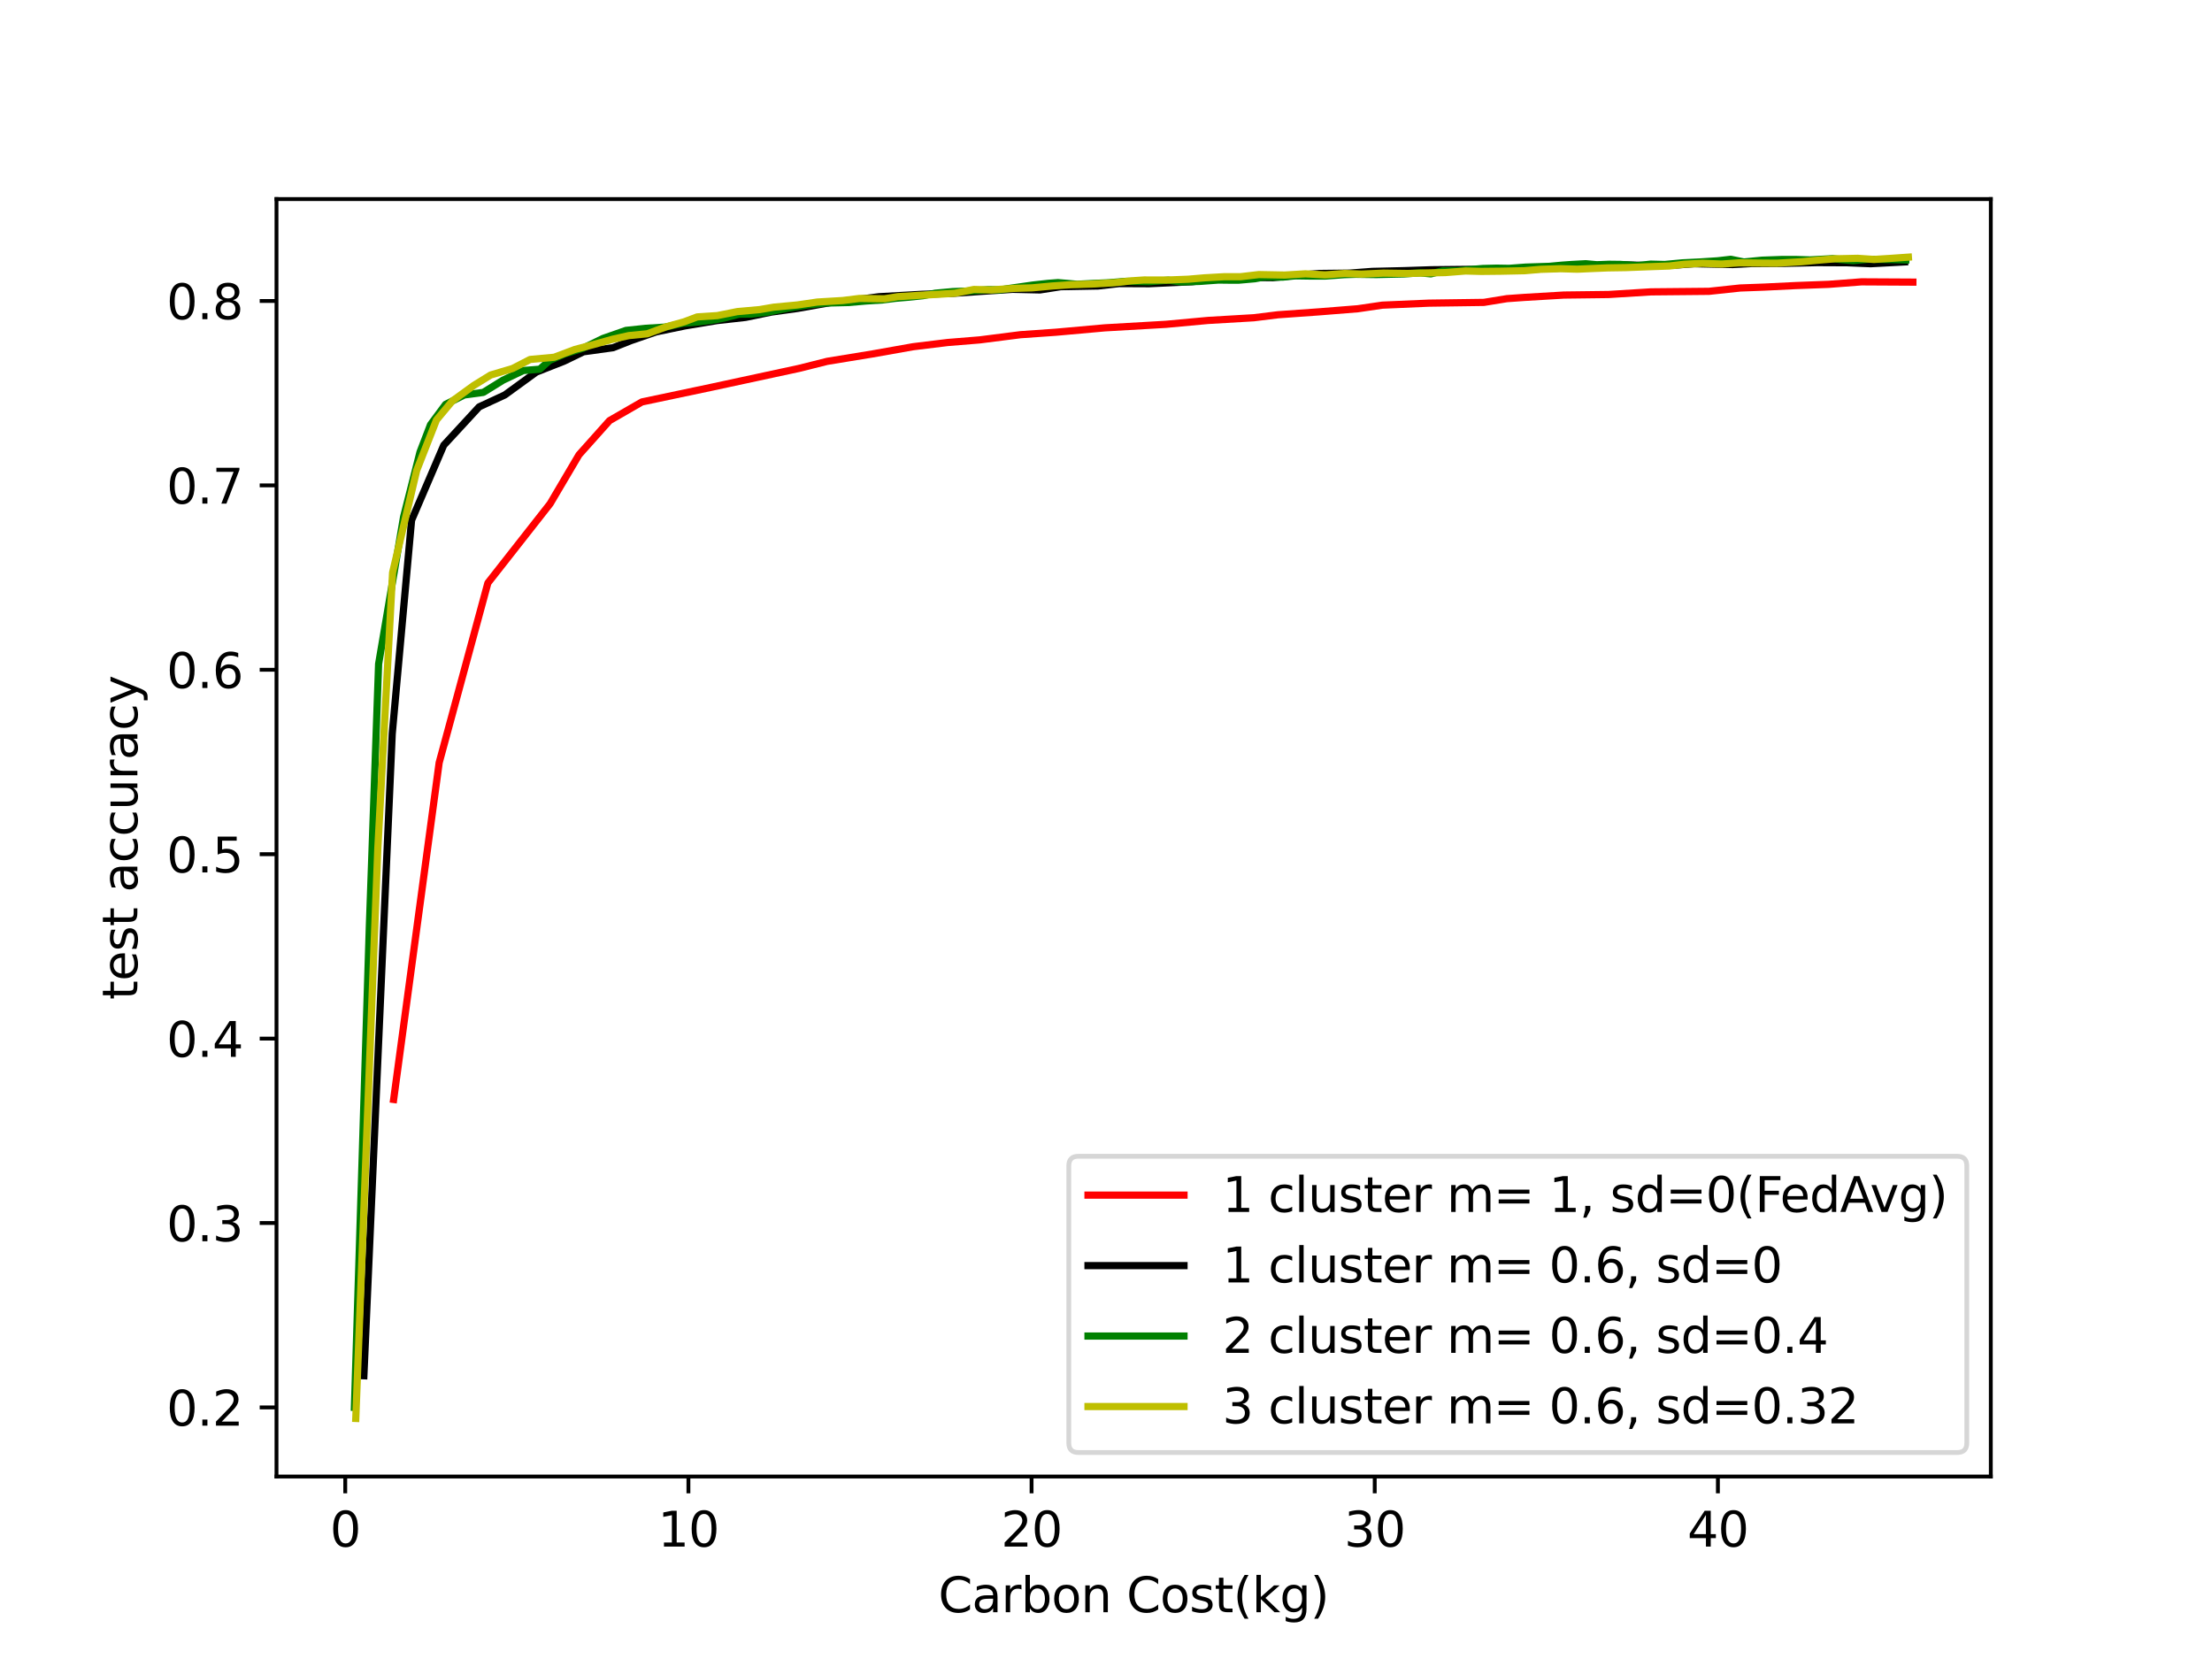 <?xml version="1.0" encoding="utf-8" standalone="no"?>
<!DOCTYPE svg PUBLIC "-//W3C//DTD SVG 1.1//EN"
  "http://www.w3.org/Graphics/SVG/1.1/DTD/svg11.dtd">
<svg xmlns:xlink="http://www.w3.org/1999/xlink" width="460.8pt" height="345.6pt" viewBox="0 0 460.8 345.6" xmlns="http://www.w3.org/2000/svg" version="1.1">
 <defs>
  <style type="text/css">*{stroke-linejoin: round; stroke-linecap: butt}</style>
 </defs>
 <g id="figure_1">
  <g id="patch_1">
   <path d="M 0 345.6 
L 460.8 345.6 
L 460.8 0 
L 0 0 
z
" style="fill: #ffffff"/>
  </g>
  <g id="axes_1">
   <g id="patch_2">
    <path d="M 57.6 307.584 
L 414.72 307.584 
L 414.72 41.472 
L 57.6 41.472 
z
" style="fill: #ffffff"/>
   </g>
   <g id="matplotlib.axis_1">
    <g id="xtick_1">
     <g id="line2d_1">
      <defs>
       <path id="m0e53f9fa9d" d="M 0 0 
L 0 3.5 
" style="stroke: #000000; stroke-width: 0.8"/>
      </defs>
      <g>
       <use xlink:href="#m0e53f9fa9d" x="71.921" y="307.584" style="stroke: #000000; stroke-width: 0.8"/>
      </g>
     </g>
     <g id="text_1">
      <!-- 0 -->
      <g transform="translate(68.74 322.182) scale(0.1 -0.1)">
       <defs>
        <path id="DejaVuSans-30" d="M 2034 4250 
Q 1547 4250 1301 3770 
Q 1056 3291 1056 2328 
Q 1056 1369 1301 889 
Q 1547 409 2034 409 
Q 2525 409 2770 889 
Q 3016 1369 3016 2328 
Q 3016 3291 2770 3770 
Q 2525 4250 2034 4250 
z
M 2034 4750 
Q 2819 4750 3233 4129 
Q 3647 3509 3647 2328 
Q 3647 1150 3233 529 
Q 2819 -91 2034 -91 
Q 1250 -91 836 529 
Q 422 1150 422 2328 
Q 422 3509 836 4129 
Q 1250 4750 2034 4750 
z
" transform="scale(0.016)"/>
       </defs>
       <use xlink:href="#DejaVuSans-30"/>
      </g>
     </g>
    </g>
    <g id="xtick_2">
     <g id="line2d_2">
      <g>
       <use xlink:href="#m0e53f9fa9d" x="143.408" y="307.584" style="stroke: #000000; stroke-width: 0.8"/>
      </g>
     </g>
     <g id="text_2">
      <!-- 10 -->
      <g transform="translate(137.046 322.182) scale(0.1 -0.1)">
       <defs>
        <path id="DejaVuSans-31" d="M 794 531 
L 1825 531 
L 1825 4091 
L 703 3866 
L 703 4441 
L 1819 4666 
L 2450 4666 
L 2450 531 
L 3481 531 
L 3481 0 
L 794 0 
L 794 531 
z
" transform="scale(0.016)"/>
       </defs>
       <use xlink:href="#DejaVuSans-31"/>
       <use xlink:href="#DejaVuSans-30" x="63.623"/>
      </g>
     </g>
    </g>
    <g id="xtick_3">
     <g id="line2d_3">
      <g>
       <use xlink:href="#m0e53f9fa9d" x="214.895" y="307.584" style="stroke: #000000; stroke-width: 0.8"/>
      </g>
     </g>
     <g id="text_3">
      <!-- 20 -->
      <g transform="translate(208.533 322.182) scale(0.1 -0.1)">
       <defs>
        <path id="DejaVuSans-32" d="M 1228 531 
L 3431 531 
L 3431 0 
L 469 0 
L 469 531 
Q 828 903 1448 1529 
Q 2069 2156 2228 2338 
Q 2531 2678 2651 2914 
Q 2772 3150 2772 3378 
Q 2772 3750 2511 3984 
Q 2250 4219 1831 4219 
Q 1534 4219 1204 4116 
Q 875 4013 500 3803 
L 500 4441 
Q 881 4594 1212 4672 
Q 1544 4750 1819 4750 
Q 2544 4750 2975 4387 
Q 3406 4025 3406 3419 
Q 3406 3131 3298 2873 
Q 3191 2616 2906 2266 
Q 2828 2175 2409 1742 
Q 1991 1309 1228 531 
z
" transform="scale(0.016)"/>
       </defs>
       <use xlink:href="#DejaVuSans-32"/>
       <use xlink:href="#DejaVuSans-30" x="63.623"/>
      </g>
     </g>
    </g>
    <g id="xtick_4">
     <g id="line2d_4">
      <g>
       <use xlink:href="#m0e53f9fa9d" x="286.382" y="307.584" style="stroke: #000000; stroke-width: 0.8"/>
      </g>
     </g>
     <g id="text_4">
      <!-- 30 -->
      <g transform="translate(280.02 322.182) scale(0.1 -0.1)">
       <defs>
        <path id="DejaVuSans-33" d="M 2597 2516 
Q 3050 2419 3304 2112 
Q 3559 1806 3559 1356 
Q 3559 666 3084 287 
Q 2609 -91 1734 -91 
Q 1441 -91 1130 -33 
Q 819 25 488 141 
L 488 750 
Q 750 597 1062 519 
Q 1375 441 1716 441 
Q 2309 441 2620 675 
Q 2931 909 2931 1356 
Q 2931 1769 2642 2001 
Q 2353 2234 1838 2234 
L 1294 2234 
L 1294 2753 
L 1863 2753 
Q 2328 2753 2575 2939 
Q 2822 3125 2822 3475 
Q 2822 3834 2567 4026 
Q 2313 4219 1838 4219 
Q 1578 4219 1281 4162 
Q 984 4106 628 3988 
L 628 4550 
Q 988 4650 1302 4700 
Q 1616 4750 1894 4750 
Q 2613 4750 3031 4423 
Q 3450 4097 3450 3541 
Q 3450 3153 3228 2886 
Q 3006 2619 2597 2516 
z
" transform="scale(0.016)"/>
       </defs>
       <use xlink:href="#DejaVuSans-33"/>
       <use xlink:href="#DejaVuSans-30" x="63.623"/>
      </g>
     </g>
    </g>
    <g id="xtick_5">
     <g id="line2d_5">
      <g>
       <use xlink:href="#m0e53f9fa9d" x="357.869" y="307.584" style="stroke: #000000; stroke-width: 0.8"/>
      </g>
     </g>
     <g id="text_5">
      <!-- 40 -->
      <g transform="translate(351.507 322.182) scale(0.1 -0.1)">
       <defs>
        <path id="DejaVuSans-34" d="M 2419 4116 
L 825 1625 
L 2419 1625 
L 2419 4116 
z
M 2253 4666 
L 3047 4666 
L 3047 1625 
L 3713 1625 
L 3713 1100 
L 3047 1100 
L 3047 0 
L 2419 0 
L 2419 1100 
L 313 1100 
L 313 1709 
L 2253 4666 
z
" transform="scale(0.016)"/>
       </defs>
       <use xlink:href="#DejaVuSans-34"/>
       <use xlink:href="#DejaVuSans-30" x="63.623"/>
      </g>
     </g>
    </g>
    <g id="text_6">
     <!-- Carbon Cost(kg) -->
     <g transform="translate(195.471 335.861) scale(0.1 -0.1)">
      <defs>
       <path id="DejaVuSans-43" d="M 4122 4306 
L 4122 3641 
Q 3803 3938 3442 4084 
Q 3081 4231 2675 4231 
Q 1875 4231 1450 3742 
Q 1025 3253 1025 2328 
Q 1025 1406 1450 917 
Q 1875 428 2675 428 
Q 3081 428 3442 575 
Q 3803 722 4122 1019 
L 4122 359 
Q 3791 134 3420 21 
Q 3050 -91 2638 -91 
Q 1578 -91 968 557 
Q 359 1206 359 2328 
Q 359 3453 968 4101 
Q 1578 4750 2638 4750 
Q 3056 4750 3426 4639 
Q 3797 4528 4122 4306 
z
" transform="scale(0.016)"/>
       <path id="DejaVuSans-61" d="M 2194 1759 
Q 1497 1759 1228 1600 
Q 959 1441 959 1056 
Q 959 750 1161 570 
Q 1363 391 1709 391 
Q 2188 391 2477 730 
Q 2766 1069 2766 1631 
L 2766 1759 
L 2194 1759 
z
M 3341 1997 
L 3341 0 
L 2766 0 
L 2766 531 
Q 2569 213 2275 61 
Q 1981 -91 1556 -91 
Q 1019 -91 701 211 
Q 384 513 384 1019 
Q 384 1609 779 1909 
Q 1175 2209 1959 2209 
L 2766 2209 
L 2766 2266 
Q 2766 2663 2505 2880 
Q 2244 3097 1772 3097 
Q 1472 3097 1187 3025 
Q 903 2953 641 2809 
L 641 3341 
Q 956 3463 1253 3523 
Q 1550 3584 1831 3584 
Q 2591 3584 2966 3190 
Q 3341 2797 3341 1997 
z
" transform="scale(0.016)"/>
       <path id="DejaVuSans-72" d="M 2631 2963 
Q 2534 3019 2420 3045 
Q 2306 3072 2169 3072 
Q 1681 3072 1420 2755 
Q 1159 2438 1159 1844 
L 1159 0 
L 581 0 
L 581 3500 
L 1159 3500 
L 1159 2956 
Q 1341 3275 1631 3429 
Q 1922 3584 2338 3584 
Q 2397 3584 2469 3576 
Q 2541 3569 2628 3553 
L 2631 2963 
z
" transform="scale(0.016)"/>
       <path id="DejaVuSans-62" d="M 3116 1747 
Q 3116 2381 2855 2742 
Q 2594 3103 2138 3103 
Q 1681 3103 1420 2742 
Q 1159 2381 1159 1747 
Q 1159 1113 1420 752 
Q 1681 391 2138 391 
Q 2594 391 2855 752 
Q 3116 1113 3116 1747 
z
M 1159 2969 
Q 1341 3281 1617 3432 
Q 1894 3584 2278 3584 
Q 2916 3584 3314 3078 
Q 3713 2572 3713 1747 
Q 3713 922 3314 415 
Q 2916 -91 2278 -91 
Q 1894 -91 1617 61 
Q 1341 213 1159 525 
L 1159 0 
L 581 0 
L 581 4863 
L 1159 4863 
L 1159 2969 
z
" transform="scale(0.016)"/>
       <path id="DejaVuSans-6f" d="M 1959 3097 
Q 1497 3097 1228 2736 
Q 959 2375 959 1747 
Q 959 1119 1226 758 
Q 1494 397 1959 397 
Q 2419 397 2687 759 
Q 2956 1122 2956 1747 
Q 2956 2369 2687 2733 
Q 2419 3097 1959 3097 
z
M 1959 3584 
Q 2709 3584 3137 3096 
Q 3566 2609 3566 1747 
Q 3566 888 3137 398 
Q 2709 -91 1959 -91 
Q 1206 -91 779 398 
Q 353 888 353 1747 
Q 353 2609 779 3096 
Q 1206 3584 1959 3584 
z
" transform="scale(0.016)"/>
       <path id="DejaVuSans-6e" d="M 3513 2113 
L 3513 0 
L 2938 0 
L 2938 2094 
Q 2938 2591 2744 2837 
Q 2550 3084 2163 3084 
Q 1697 3084 1428 2787 
Q 1159 2491 1159 1978 
L 1159 0 
L 581 0 
L 581 3500 
L 1159 3500 
L 1159 2956 
Q 1366 3272 1645 3428 
Q 1925 3584 2291 3584 
Q 2894 3584 3203 3211 
Q 3513 2838 3513 2113 
z
" transform="scale(0.016)"/>
       <path id="DejaVuSans-20" transform="scale(0.016)"/>
       <path id="DejaVuSans-73" d="M 2834 3397 
L 2834 2853 
Q 2591 2978 2328 3040 
Q 2066 3103 1784 3103 
Q 1356 3103 1142 2972 
Q 928 2841 928 2578 
Q 928 2378 1081 2264 
Q 1234 2150 1697 2047 
L 1894 2003 
Q 2506 1872 2764 1633 
Q 3022 1394 3022 966 
Q 3022 478 2636 193 
Q 2250 -91 1575 -91 
Q 1294 -91 989 -36 
Q 684 19 347 128 
L 347 722 
Q 666 556 975 473 
Q 1284 391 1588 391 
Q 1994 391 2212 530 
Q 2431 669 2431 922 
Q 2431 1156 2273 1281 
Q 2116 1406 1581 1522 
L 1381 1569 
Q 847 1681 609 1914 
Q 372 2147 372 2553 
Q 372 3047 722 3315 
Q 1072 3584 1716 3584 
Q 2034 3584 2315 3537 
Q 2597 3491 2834 3397 
z
" transform="scale(0.016)"/>
       <path id="DejaVuSans-74" d="M 1172 4494 
L 1172 3500 
L 2356 3500 
L 2356 3053 
L 1172 3053 
L 1172 1153 
Q 1172 725 1289 603 
Q 1406 481 1766 481 
L 2356 481 
L 2356 0 
L 1766 0 
Q 1100 0 847 248 
Q 594 497 594 1153 
L 594 3053 
L 172 3053 
L 172 3500 
L 594 3500 
L 594 4494 
L 1172 4494 
z
" transform="scale(0.016)"/>
       <path id="DejaVuSans-28" d="M 1984 4856 
Q 1566 4138 1362 3434 
Q 1159 2731 1159 2009 
Q 1159 1288 1364 580 
Q 1569 -128 1984 -844 
L 1484 -844 
Q 1016 -109 783 600 
Q 550 1309 550 2009 
Q 550 2706 781 3412 
Q 1013 4119 1484 4856 
L 1984 4856 
z
" transform="scale(0.016)"/>
       <path id="DejaVuSans-6b" d="M 581 4863 
L 1159 4863 
L 1159 1991 
L 2875 3500 
L 3609 3500 
L 1753 1863 
L 3688 0 
L 2938 0 
L 1159 1709 
L 1159 0 
L 581 0 
L 581 4863 
z
" transform="scale(0.016)"/>
       <path id="DejaVuSans-67" d="M 2906 1791 
Q 2906 2416 2648 2759 
Q 2391 3103 1925 3103 
Q 1463 3103 1205 2759 
Q 947 2416 947 1791 
Q 947 1169 1205 825 
Q 1463 481 1925 481 
Q 2391 481 2648 825 
Q 2906 1169 2906 1791 
z
M 3481 434 
Q 3481 -459 3084 -895 
Q 2688 -1331 1869 -1331 
Q 1566 -1331 1297 -1286 
Q 1028 -1241 775 -1147 
L 775 -588 
Q 1028 -725 1275 -790 
Q 1522 -856 1778 -856 
Q 2344 -856 2625 -561 
Q 2906 -266 2906 331 
L 2906 616 
Q 2728 306 2450 153 
Q 2172 0 1784 0 
Q 1141 0 747 490 
Q 353 981 353 1791 
Q 353 2603 747 3093 
Q 1141 3584 1784 3584 
Q 2172 3584 2450 3431 
Q 2728 3278 2906 2969 
L 2906 3500 
L 3481 3500 
L 3481 434 
z
" transform="scale(0.016)"/>
       <path id="DejaVuSans-29" d="M 513 4856 
L 1013 4856 
Q 1481 4119 1714 3412 
Q 1947 2706 1947 2009 
Q 1947 1309 1714 600 
Q 1481 -109 1013 -844 
L 513 -844 
Q 928 -128 1133 580 
Q 1338 1288 1338 2009 
Q 1338 2731 1133 3434 
Q 928 4138 513 4856 
z
" transform="scale(0.016)"/>
      </defs>
      <use xlink:href="#DejaVuSans-43"/>
      <use xlink:href="#DejaVuSans-61" x="69.824"/>
      <use xlink:href="#DejaVuSans-72" x="131.104"/>
      <use xlink:href="#DejaVuSans-62" x="172.217"/>
      <use xlink:href="#DejaVuSans-6f" x="235.693"/>
      <use xlink:href="#DejaVuSans-6e" x="296.875"/>
      <use xlink:href="#DejaVuSans-20" x="360.254"/>
      <use xlink:href="#DejaVuSans-43" x="392.041"/>
      <use xlink:href="#DejaVuSans-6f" x="461.865"/>
      <use xlink:href="#DejaVuSans-73" x="523.047"/>
      <use xlink:href="#DejaVuSans-74" x="575.146"/>
      <use xlink:href="#DejaVuSans-28" x="614.355"/>
      <use xlink:href="#DejaVuSans-6b" x="653.369"/>
      <use xlink:href="#DejaVuSans-67" x="711.279"/>
      <use xlink:href="#DejaVuSans-29" x="774.756"/>
     </g>
    </g>
   </g>
   <g id="matplotlib.axis_2">
    <g id="ytick_1">
     <g id="line2d_6">
      <defs>
       <path id="mf415c049ed" d="M 0 0 
L -3.5 0 
" style="stroke: #000000; stroke-width: 0.8"/>
      </defs>
      <g>
       <use xlink:href="#mf415c049ed" x="57.6" y="293.191" style="stroke: #000000; stroke-width: 0.8"/>
      </g>
     </g>
     <g id="text_7">
      <!-- 0.2 -->
      <g transform="translate(34.697 296.99) scale(0.1 -0.1)">
       <defs>
        <path id="DejaVuSans-2e" d="M 684 794 
L 1344 794 
L 1344 0 
L 684 0 
L 684 794 
z
" transform="scale(0.016)"/>
       </defs>
       <use xlink:href="#DejaVuSans-30"/>
       <use xlink:href="#DejaVuSans-2e" x="63.623"/>
       <use xlink:href="#DejaVuSans-32" x="95.41"/>
      </g>
     </g>
    </g>
    <g id="ytick_2">
     <g id="line2d_7">
      <g>
       <use xlink:href="#mf415c049ed" x="57.6" y="254.775" style="stroke: #000000; stroke-width: 0.8"/>
      </g>
     </g>
     <g id="text_8">
      <!-- 0.3 -->
      <g transform="translate(34.697 258.574) scale(0.1 -0.1)">
       <use xlink:href="#DejaVuSans-30"/>
       <use xlink:href="#DejaVuSans-2e" x="63.623"/>
       <use xlink:href="#DejaVuSans-33" x="95.41"/>
      </g>
     </g>
    </g>
    <g id="ytick_3">
     <g id="line2d_8">
      <g>
       <use xlink:href="#mf415c049ed" x="57.6" y="216.359" style="stroke: #000000; stroke-width: 0.8"/>
      </g>
     </g>
     <g id="text_9">
      <!-- 0.4 -->
      <g transform="translate(34.697 220.158) scale(0.1 -0.1)">
       <use xlink:href="#DejaVuSans-30"/>
       <use xlink:href="#DejaVuSans-2e" x="63.623"/>
       <use xlink:href="#DejaVuSans-34" x="95.41"/>
      </g>
     </g>
    </g>
    <g id="ytick_4">
     <g id="line2d_9">
      <g>
       <use xlink:href="#mf415c049ed" x="57.6" y="177.943" style="stroke: #000000; stroke-width: 0.8"/>
      </g>
     </g>
     <g id="text_10">
      <!-- 0.5 -->
      <g transform="translate(34.697 181.743) scale(0.1 -0.1)">
       <defs>
        <path id="DejaVuSans-35" d="M 691 4666 
L 3169 4666 
L 3169 4134 
L 1269 4134 
L 1269 2991 
Q 1406 3038 1543 3061 
Q 1681 3084 1819 3084 
Q 2600 3084 3056 2656 
Q 3513 2228 3513 1497 
Q 3513 744 3044 326 
Q 2575 -91 1722 -91 
Q 1428 -91 1123 -41 
Q 819 9 494 109 
L 494 744 
Q 775 591 1075 516 
Q 1375 441 1709 441 
Q 2250 441 2565 725 
Q 2881 1009 2881 1497 
Q 2881 1984 2565 2268 
Q 2250 2553 1709 2553 
Q 1456 2553 1204 2497 
Q 953 2441 691 2322 
L 691 4666 
z
" transform="scale(0.016)"/>
       </defs>
       <use xlink:href="#DejaVuSans-30"/>
       <use xlink:href="#DejaVuSans-2e" x="63.623"/>
       <use xlink:href="#DejaVuSans-35" x="95.41"/>
      </g>
     </g>
    </g>
    <g id="ytick_5">
     <g id="line2d_10">
      <g>
       <use xlink:href="#mf415c049ed" x="57.6" y="139.528" style="stroke: #000000; stroke-width: 0.8"/>
      </g>
     </g>
     <g id="text_11">
      <!-- 0.6 -->
      <g transform="translate(34.697 143.327) scale(0.1 -0.1)">
       <defs>
        <path id="DejaVuSans-36" d="M 2113 2584 
Q 1688 2584 1439 2293 
Q 1191 2003 1191 1497 
Q 1191 994 1439 701 
Q 1688 409 2113 409 
Q 2538 409 2786 701 
Q 3034 994 3034 1497 
Q 3034 2003 2786 2293 
Q 2538 2584 2113 2584 
z
M 3366 4563 
L 3366 3988 
Q 3128 4100 2886 4159 
Q 2644 4219 2406 4219 
Q 1781 4219 1451 3797 
Q 1122 3375 1075 2522 
Q 1259 2794 1537 2939 
Q 1816 3084 2150 3084 
Q 2853 3084 3261 2657 
Q 3669 2231 3669 1497 
Q 3669 778 3244 343 
Q 2819 -91 2113 -91 
Q 1303 -91 875 529 
Q 447 1150 447 2328 
Q 447 3434 972 4092 
Q 1497 4750 2381 4750 
Q 2619 4750 2861 4703 
Q 3103 4656 3366 4563 
z
" transform="scale(0.016)"/>
       </defs>
       <use xlink:href="#DejaVuSans-30"/>
       <use xlink:href="#DejaVuSans-2e" x="63.623"/>
       <use xlink:href="#DejaVuSans-36" x="95.41"/>
      </g>
     </g>
    </g>
    <g id="ytick_6">
     <g id="line2d_11">
      <g>
       <use xlink:href="#mf415c049ed" x="57.6" y="101.112" style="stroke: #000000; stroke-width: 0.8"/>
      </g>
     </g>
     <g id="text_12">
      <!-- 0.7 -->
      <g transform="translate(34.697 104.911) scale(0.1 -0.1)">
       <defs>
        <path id="DejaVuSans-37" d="M 525 4666 
L 3525 4666 
L 3525 4397 
L 1831 0 
L 1172 0 
L 2766 4134 
L 525 4134 
L 525 4666 
z
" transform="scale(0.016)"/>
       </defs>
       <use xlink:href="#DejaVuSans-30"/>
       <use xlink:href="#DejaVuSans-2e" x="63.623"/>
       <use xlink:href="#DejaVuSans-37" x="95.41"/>
      </g>
     </g>
    </g>
    <g id="ytick_7">
     <g id="line2d_12">
      <g>
       <use xlink:href="#mf415c049ed" x="57.6" y="62.696" style="stroke: #000000; stroke-width: 0.8"/>
      </g>
     </g>
     <g id="text_13">
      <!-- 0.8 -->
      <g transform="translate(34.697 66.495) scale(0.1 -0.1)">
       <defs>
        <path id="DejaVuSans-38" d="M 2034 2216 
Q 1584 2216 1326 1975 
Q 1069 1734 1069 1313 
Q 1069 891 1326 650 
Q 1584 409 2034 409 
Q 2484 409 2743 651 
Q 3003 894 3003 1313 
Q 3003 1734 2745 1975 
Q 2488 2216 2034 2216 
z
M 1403 2484 
Q 997 2584 770 2862 
Q 544 3141 544 3541 
Q 544 4100 942 4425 
Q 1341 4750 2034 4750 
Q 2731 4750 3128 4425 
Q 3525 4100 3525 3541 
Q 3525 3141 3298 2862 
Q 3072 2584 2669 2484 
Q 3125 2378 3379 2068 
Q 3634 1759 3634 1313 
Q 3634 634 3220 271 
Q 2806 -91 2034 -91 
Q 1263 -91 848 271 
Q 434 634 434 1313 
Q 434 1759 690 2068 
Q 947 2378 1403 2484 
z
M 1172 3481 
Q 1172 3119 1398 2916 
Q 1625 2713 2034 2713 
Q 2441 2713 2670 2916 
Q 2900 3119 2900 3481 
Q 2900 3844 2670 4047 
Q 2441 4250 2034 4250 
Q 1625 4250 1398 4047 
Q 1172 3844 1172 3481 
z
" transform="scale(0.016)"/>
       </defs>
       <use xlink:href="#DejaVuSans-30"/>
       <use xlink:href="#DejaVuSans-2e" x="63.623"/>
       <use xlink:href="#DejaVuSans-38" x="95.41"/>
      </g>
     </g>
    </g>
    <g id="text_14">
     <!-- test accuracy -->
     <g transform="translate(28.617 208.278) rotate(-90) scale(0.1 -0.1)">
      <defs>
       <path id="DejaVuSans-65" d="M 3597 1894 
L 3597 1613 
L 953 1613 
Q 991 1019 1311 708 
Q 1631 397 2203 397 
Q 2534 397 2845 478 
Q 3156 559 3463 722 
L 3463 178 
Q 3153 47 2828 -22 
Q 2503 -91 2169 -91 
Q 1331 -91 842 396 
Q 353 884 353 1716 
Q 353 2575 817 3079 
Q 1281 3584 2069 3584 
Q 2775 3584 3186 3129 
Q 3597 2675 3597 1894 
z
M 3022 2063 
Q 3016 2534 2758 2815 
Q 2500 3097 2075 3097 
Q 1594 3097 1305 2825 
Q 1016 2553 972 2059 
L 3022 2063 
z
" transform="scale(0.016)"/>
       <path id="DejaVuSans-63" d="M 3122 3366 
L 3122 2828 
Q 2878 2963 2633 3030 
Q 2388 3097 2138 3097 
Q 1578 3097 1268 2742 
Q 959 2388 959 1747 
Q 959 1106 1268 751 
Q 1578 397 2138 397 
Q 2388 397 2633 464 
Q 2878 531 3122 666 
L 3122 134 
Q 2881 22 2623 -34 
Q 2366 -91 2075 -91 
Q 1284 -91 818 406 
Q 353 903 353 1747 
Q 353 2603 823 3093 
Q 1294 3584 2113 3584 
Q 2378 3584 2631 3529 
Q 2884 3475 3122 3366 
z
" transform="scale(0.016)"/>
       <path id="DejaVuSans-75" d="M 544 1381 
L 544 3500 
L 1119 3500 
L 1119 1403 
Q 1119 906 1312 657 
Q 1506 409 1894 409 
Q 2359 409 2629 706 
Q 2900 1003 2900 1516 
L 2900 3500 
L 3475 3500 
L 3475 0 
L 2900 0 
L 2900 538 
Q 2691 219 2414 64 
Q 2138 -91 1772 -91 
Q 1169 -91 856 284 
Q 544 659 544 1381 
z
M 1991 3584 
L 1991 3584 
z
" transform="scale(0.016)"/>
       <path id="DejaVuSans-79" d="M 2059 -325 
Q 1816 -950 1584 -1140 
Q 1353 -1331 966 -1331 
L 506 -1331 
L 506 -850 
L 844 -850 
Q 1081 -850 1212 -737 
Q 1344 -625 1503 -206 
L 1606 56 
L 191 3500 
L 800 3500 
L 1894 763 
L 2988 3500 
L 3597 3500 
L 2059 -325 
z
" transform="scale(0.016)"/>
      </defs>
      <use xlink:href="#DejaVuSans-74"/>
      <use xlink:href="#DejaVuSans-65" x="39.209"/>
      <use xlink:href="#DejaVuSans-73" x="100.732"/>
      <use xlink:href="#DejaVuSans-74" x="152.832"/>
      <use xlink:href="#DejaVuSans-20" x="192.041"/>
      <use xlink:href="#DejaVuSans-61" x="223.828"/>
      <use xlink:href="#DejaVuSans-63" x="285.107"/>
      <use xlink:href="#DejaVuSans-63" x="340.088"/>
      <use xlink:href="#DejaVuSans-75" x="395.068"/>
      <use xlink:href="#DejaVuSans-72" x="458.447"/>
      <use xlink:href="#DejaVuSans-61" x="499.561"/>
      <use xlink:href="#DejaVuSans-63" x="560.84"/>
      <use xlink:href="#DejaVuSans-79" x="615.82"/>
     </g>
    </g>
   </g>
   <g id="line2d_13">
    <path d="M 82.004 229.038 
L 91.485 158.885 
L 101.636 121.445 
L 114.602 104.929 
L 120.613 94.741 
L 126.974 87.622 
L 133.724 83.731 
L 148.078 80.704 
L 157.903 78.586 
L 166.47 76.741 
L 172.329 75.271 
L 181.766 73.729 
L 190.208 72.23 
L 197.391 71.351 
L 204.101 70.804 
L 212.587 69.723 
L 220.01 69.204 
L 230.141 68.296 
L 242.887 67.561 
L 251.63 66.754 
L 261.199 66.192 
L 266.216 65.572 
L 274.718 64.967 
L 282.852 64.319 
L 287.957 63.569 
L 297.65 63.151 
L 309.121 62.993 
L 313.901 62.215 
L 317.535 61.955 
L 325.78 61.465 
L 335.109 61.35 
L 343.916 60.802 
L 356.016 60.687 
L 362.505 59.995 
L 367.542 59.808 
L 374.031 59.491 
L 380.937 59.232 
L 387.775 58.713 
L 398.487 58.77 
" clip-path="url(#pc94601ac58)" style="fill: none; stroke: #ff0000; stroke-width: 1.5; stroke-linecap: square"/>
   </g>
   <g id="line2d_14">
    <path d="M 75.801 286.596 
L 81.706 152.904 
L 85.739 108.374 
L 92.439 92.752 
L 99.818 84.754 
L 105.169 82.275 
L 111.714 77.519 
L 117.532 75.228 
L 121.552 73.282 
L 127.714 72.432 
L 131.422 70.962 
L 136.712 69.132 
L 142.679 67.893 
L 149.364 66.783 
L 155.306 66.12 
L 160.68 65.01 
L 166.164 64.247 
L 173.121 63.007 
L 177.981 62.489 
L 183.105 61.811 
L 192.098 61.307 
L 198.603 61.105 
L 204.187 60.716 
L 210.936 60.269 
L 216.639 60.399 
L 220.956 59.722 
L 228.771 59.577 
L 233.163 59.073 
L 239.412 59.102 
L 248.372 58.684 
L 251.721 58.295 
L 258.135 57.776 
L 265.169 57.848 
L 269.943 57.358 
L 274.874 56.969 
L 281.107 56.897 
L 285.858 56.537 
L 292.552 56.378 
L 298.232 56.191 
L 305.127 56.119 
L 312.171 56.162 
L 316.135 56.191 
L 323.022 55.946 
L 328.841 55.6 
L 334.52 55.124 
L 338.701 55.182 
L 343.951 55.326 
L 349.027 55.225 
L 352.85 54.937 
L 360.967 55.11 
L 364.767 54.908 
L 371.801 54.865 
L 378.612 54.706 
L 384.822 54.735 
L 389.683 54.937 
L 396.756 54.562 
" clip-path="url(#pc94601ac58)" style="fill: none; stroke: #000000; stroke-width: 1.5; stroke-linecap: square"/>
   </g>
   <g id="line2d_15">
    <path d="M 73.833 293.182 
L 76.941 192.981 
L 78.87 138.306 
L 84.06 107.74 
L 87.494 94.179 
L 89.684 88.472 
L 92.826 84.235 
L 96.727 82.275 
L 100.685 81.742 
L 104.777 79.205 
L 109.006 77.188 
L 112.449 76.914 
L 114.476 75.084 
L 117.645 73.715 
L 121.522 72.504 
L 125.577 70.516 
L 130.401 68.829 
L 134.49 68.397 
L 138.598 68.138 
L 142.235 67.345 
L 145.585 67.057 
L 148.813 66.639 
L 150.869 66.25 
L 153.967 65.457 
L 156.469 65.428 
L 159.717 65.054 
L 164.426 64.146 
L 168.185 63.541 
L 171.84 63.137 
L 176.723 63.022 
L 180.383 62.705 
L 183.935 62.474 
L 186.546 62.143 
L 189.115 61.926 
L 192.294 61.595 
L 194.829 61.076 
L 198.463 60.745 
L 202.464 60.601 
L 205.869 60.341 
L 208.346 60.384 
L 211.05 59.967 
L 215.165 59.376 
L 218.307 59.03 
L 220.391 58.871 
L 224.377 59.217 
L 227.485 59.059 
L 230.953 58.9 
L 234.679 58.597 
L 239.383 58.684 
L 243.352 58.367 
L 246.043 58.727 
L 249.845 58.626 
L 253.823 58.338 
L 256.239 58.367 
L 258.023 58.367 
L 261.435 58.064 
L 263.286 57.718 
L 267.191 57.733 
L 269.83 57.459 
L 272.658 57.502 
L 276.145 57.502 
L 280.059 57.214 
L 282.465 57.142 
L 286.743 57.2 
L 290.43 57.113 
L 292.468 57.07 
L 295.852 56.839 
L 298.085 57.055 
L 300.523 56.407 
L 303.703 56.393 
L 305.801 56.191 
L 308.877 55.931 
L 311.75 55.859 
L 314.371 55.903 
L 317.822 55.643 
L 322.748 55.485 
L 325.365 55.24 
L 327.408 55.096 
L 330.338 54.937 
L 332.694 55.153 
L 335.169 55.052 
L 337.554 55.081 
L 341.103 55.326 
L 343.876 55.024 
L 346.779 55.096 
L 350.521 54.75 
L 354.043 54.577 
L 357.805 54.332 
L 360.552 54.015 
L 363.286 54.577 
L 367.057 54.202 
L 371.095 54.058 
L 374.252 54.058 
L 377.03 54.144 
L 381.766 53.885 
L 383.651 54.087 
L 386.046 54.289 
L 389.047 54.015 
L 393.493 54.058 
L 397.024 54.144 
" clip-path="url(#pc94601ac58)" style="fill: none; stroke: #008000; stroke-width: 1.5; stroke-linecap: square"/>
   </g>
   <g id="line2d_16">
    <path d="M 74.116 295.488 
L 78.701 176.884 
L 81.784 119.283 
L 86.81 97.969 
L 90.923 87.492 
L 94.231 83.529 
L 98.684 80.301 
L 102.205 78.125 
L 106.799 76.756 
L 110.433 74.882 
L 115.447 74.421 
L 119.778 72.792 
L 123.523 71.813 
L 127.651 70.66 
L 130.991 69.91 
L 134.811 69.536 
L 138.819 68.066 
L 142.511 67.042 
L 145.236 66.019 
L 149.418 65.745 
L 153.597 64.91 
L 158.263 64.492 
L 161.212 63.987 
L 166.115 63.526 
L 170.246 62.921 
L 175.572 62.604 
L 179.046 62.171 
L 184.234 62.244 
L 187.028 61.797 
L 191.417 61.523 
L 194.984 61.336 
L 198.948 61.091 
L 202.873 60.298 
L 206.529 60.399 
L 210.983 60.082 
L 215.005 59.967 
L 219.175 59.577 
L 223.021 59.318 
L 227.448 59.174 
L 232.305 58.886 
L 235.725 58.497 
L 238.316 58.324 
L 243.076 58.338 
L 247.526 58.165 
L 250.92 57.877 
L 254.986 57.646 
L 258.406 57.646 
L 262.221 57.2 
L 267.64 57.3 
L 271.935 57.041 
L 276.044 57.257 
L 280.127 56.969 
L 283.61 57.099 
L 288.228 56.897 
L 293.266 56.969 
L 297.447 56.854 
L 301.082 56.782 
L 305.304 56.45 
L 308.567 56.537 
L 312.791 56.493 
L 317.589 56.393 
L 320.935 56.104 
L 325.107 55.975 
L 328.599 56.076 
L 331.455 55.946 
L 334.949 55.802 
L 338.715 55.744 
L 343.197 55.571 
L 347.742 55.413 
L 350.839 55.052 
L 354.633 54.851 
L 358.656 55.009 
L 362.335 54.75 
L 366.524 54.807 
L 370.11 54.836 
L 375.376 54.519 
L 378.389 54.231 
L 382.2 53.914 
L 386.974 53.813 
L 390.392 54.044 
L 393.854 53.827 
L 397.552 53.568 
" clip-path="url(#pc94601ac58)" style="fill: none; stroke: #bfbf00; stroke-width: 1.5; stroke-linecap: square"/>
   </g>
   <g id="patch_3">
    <path d="M 57.6 307.584 
L 57.6 41.472 
" style="fill: none; stroke: #000000; stroke-width: 0.8; stroke-linejoin: miter; stroke-linecap: square"/>
   </g>
   <g id="patch_4">
    <path d="M 414.72 307.584 
L 414.72 41.472 
" style="fill: none; stroke: #000000; stroke-width: 0.8; stroke-linejoin: miter; stroke-linecap: square"/>
   </g>
   <g id="patch_5">
    <path d="M 57.6 307.584 
L 414.72 307.584 
" style="fill: none; stroke: #000000; stroke-width: 0.8; stroke-linejoin: miter; stroke-linecap: square"/>
   </g>
   <g id="patch_6">
    <path d="M 57.6 41.472 
L 414.72 41.472 
" style="fill: none; stroke: #000000; stroke-width: 0.8; stroke-linejoin: miter; stroke-linecap: square"/>
   </g>
   <g id="legend_1">
    <g id="patch_7">
     <path d="M 224.65 302.584 
L 407.72 302.584 
Q 409.72 302.584 409.72 300.584 
L 409.72 242.871 
Q 409.72 240.871 407.72 240.871 
L 224.65 240.871 
Q 222.65 240.871 222.65 242.871 
L 222.65 300.584 
Q 222.65 302.584 224.65 302.584 
z
" style="fill: #ffffff; opacity: 0.8; stroke: #cccccc; stroke-linejoin: miter"/>
    </g>
    <g id="line2d_17">
     <path d="M 226.65 248.97 
L 236.65 248.97 
L 246.65 248.97 
" style="fill: none; stroke: #ff0000; stroke-width: 1.5; stroke-linecap: square"/>
    </g>
    <g id="text_15">
     <!-- 1 cluster m= 1, sd=0(FedAvg) -->
     <g transform="translate(254.65 252.47) scale(0.1 -0.1)">
      <defs>
       <path id="DejaVuSans-6c" d="M 603 4863 
L 1178 4863 
L 1178 0 
L 603 0 
L 603 4863 
z
" transform="scale(0.016)"/>
       <path id="DejaVuSans-6d" d="M 3328 2828 
Q 3544 3216 3844 3400 
Q 4144 3584 4550 3584 
Q 5097 3584 5394 3201 
Q 5691 2819 5691 2113 
L 5691 0 
L 5113 0 
L 5113 2094 
Q 5113 2597 4934 2840 
Q 4756 3084 4391 3084 
Q 3944 3084 3684 2787 
Q 3425 2491 3425 1978 
L 3425 0 
L 2847 0 
L 2847 2094 
Q 2847 2600 2669 2842 
Q 2491 3084 2119 3084 
Q 1678 3084 1418 2786 
Q 1159 2488 1159 1978 
L 1159 0 
L 581 0 
L 581 3500 
L 1159 3500 
L 1159 2956 
Q 1356 3278 1631 3431 
Q 1906 3584 2284 3584 
Q 2666 3584 2933 3390 
Q 3200 3197 3328 2828 
z
" transform="scale(0.016)"/>
       <path id="DejaVuSans-3d" d="M 678 2906 
L 4684 2906 
L 4684 2381 
L 678 2381 
L 678 2906 
z
M 678 1631 
L 4684 1631 
L 4684 1100 
L 678 1100 
L 678 1631 
z
" transform="scale(0.016)"/>
       <path id="DejaVuSans-2c" d="M 750 794 
L 1409 794 
L 1409 256 
L 897 -744 
L 494 -744 
L 750 256 
L 750 794 
z
" transform="scale(0.016)"/>
       <path id="DejaVuSans-64" d="M 2906 2969 
L 2906 4863 
L 3481 4863 
L 3481 0 
L 2906 0 
L 2906 525 
Q 2725 213 2448 61 
Q 2172 -91 1784 -91 
Q 1150 -91 751 415 
Q 353 922 353 1747 
Q 353 2572 751 3078 
Q 1150 3584 1784 3584 
Q 2172 3584 2448 3432 
Q 2725 3281 2906 2969 
z
M 947 1747 
Q 947 1113 1208 752 
Q 1469 391 1925 391 
Q 2381 391 2643 752 
Q 2906 1113 2906 1747 
Q 2906 2381 2643 2742 
Q 2381 3103 1925 3103 
Q 1469 3103 1208 2742 
Q 947 2381 947 1747 
z
" transform="scale(0.016)"/>
       <path id="DejaVuSans-46" d="M 628 4666 
L 3309 4666 
L 3309 4134 
L 1259 4134 
L 1259 2759 
L 3109 2759 
L 3109 2228 
L 1259 2228 
L 1259 0 
L 628 0 
L 628 4666 
z
" transform="scale(0.016)"/>
       <path id="DejaVuSans-41" d="M 2188 4044 
L 1331 1722 
L 3047 1722 
L 2188 4044 
z
M 1831 4666 
L 2547 4666 
L 4325 0 
L 3669 0 
L 3244 1197 
L 1141 1197 
L 716 0 
L 50 0 
L 1831 4666 
z
" transform="scale(0.016)"/>
       <path id="DejaVuSans-76" d="M 191 3500 
L 800 3500 
L 1894 563 
L 2988 3500 
L 3597 3500 
L 2284 0 
L 1503 0 
L 191 3500 
z
" transform="scale(0.016)"/>
      </defs>
      <use xlink:href="#DejaVuSans-31"/>
      <use xlink:href="#DejaVuSans-20" x="63.623"/>
      <use xlink:href="#DejaVuSans-63" x="95.41"/>
      <use xlink:href="#DejaVuSans-6c" x="150.391"/>
      <use xlink:href="#DejaVuSans-75" x="178.174"/>
      <use xlink:href="#DejaVuSans-73" x="241.553"/>
      <use xlink:href="#DejaVuSans-74" x="293.652"/>
      <use xlink:href="#DejaVuSans-65" x="332.861"/>
      <use xlink:href="#DejaVuSans-72" x="394.385"/>
      <use xlink:href="#DejaVuSans-20" x="435.498"/>
      <use xlink:href="#DejaVuSans-6d" x="467.285"/>
      <use xlink:href="#DejaVuSans-3d" x="564.697"/>
      <use xlink:href="#DejaVuSans-20" x="648.486"/>
      <use xlink:href="#DejaVuSans-31" x="680.273"/>
      <use xlink:href="#DejaVuSans-2c" x="743.896"/>
      <use xlink:href="#DejaVuSans-20" x="775.684"/>
      <use xlink:href="#DejaVuSans-73" x="807.471"/>
      <use xlink:href="#DejaVuSans-64" x="859.57"/>
      <use xlink:href="#DejaVuSans-3d" x="923.047"/>
      <use xlink:href="#DejaVuSans-30" x="1006.836"/>
      <use xlink:href="#DejaVuSans-28" x="1070.459"/>
      <use xlink:href="#DejaVuSans-46" x="1109.473"/>
      <use xlink:href="#DejaVuSans-65" x="1161.492"/>
      <use xlink:href="#DejaVuSans-64" x="1223.016"/>
      <use xlink:href="#DejaVuSans-41" x="1286.492"/>
      <use xlink:href="#DejaVuSans-76" x="1349.025"/>
      <use xlink:href="#DejaVuSans-67" x="1408.205"/>
      <use xlink:href="#DejaVuSans-29" x="1471.682"/>
     </g>
    </g>
    <g id="line2d_18">
     <path d="M 226.65 263.648 
L 236.65 263.648 
L 246.65 263.648 
" style="fill: none; stroke: #000000; stroke-width: 1.5; stroke-linecap: square"/>
    </g>
    <g id="text_16">
     <!-- 1 cluster m= 0.6, sd=0 -->
     <g transform="translate(254.65 267.148) scale(0.1 -0.1)">
      <use xlink:href="#DejaVuSans-31"/>
      <use xlink:href="#DejaVuSans-20" x="63.623"/>
      <use xlink:href="#DejaVuSans-63" x="95.41"/>
      <use xlink:href="#DejaVuSans-6c" x="150.391"/>
      <use xlink:href="#DejaVuSans-75" x="178.174"/>
      <use xlink:href="#DejaVuSans-73" x="241.553"/>
      <use xlink:href="#DejaVuSans-74" x="293.652"/>
      <use xlink:href="#DejaVuSans-65" x="332.861"/>
      <use xlink:href="#DejaVuSans-72" x="394.385"/>
      <use xlink:href="#DejaVuSans-20" x="435.498"/>
      <use xlink:href="#DejaVuSans-6d" x="467.285"/>
      <use xlink:href="#DejaVuSans-3d" x="564.697"/>
      <use xlink:href="#DejaVuSans-20" x="648.486"/>
      <use xlink:href="#DejaVuSans-30" x="680.273"/>
      <use xlink:href="#DejaVuSans-2e" x="743.896"/>
      <use xlink:href="#DejaVuSans-36" x="775.684"/>
      <use xlink:href="#DejaVuSans-2c" x="839.307"/>
      <use xlink:href="#DejaVuSans-20" x="871.094"/>
      <use xlink:href="#DejaVuSans-73" x="902.881"/>
      <use xlink:href="#DejaVuSans-64" x="954.98"/>
      <use xlink:href="#DejaVuSans-3d" x="1018.457"/>
      <use xlink:href="#DejaVuSans-30" x="1102.246"/>
     </g>
    </g>
    <g id="line2d_19">
     <path d="M 226.65 278.326 
L 236.65 278.326 
L 246.65 278.326 
" style="fill: none; stroke: #008000; stroke-width: 1.5; stroke-linecap: square"/>
    </g>
    <g id="text_17">
     <!-- 2 cluster m= 0.6, sd=0.4 -->
     <g transform="translate(254.65 281.826) scale(0.1 -0.1)">
      <use xlink:href="#DejaVuSans-32"/>
      <use xlink:href="#DejaVuSans-20" x="63.623"/>
      <use xlink:href="#DejaVuSans-63" x="95.41"/>
      <use xlink:href="#DejaVuSans-6c" x="150.391"/>
      <use xlink:href="#DejaVuSans-75" x="178.174"/>
      <use xlink:href="#DejaVuSans-73" x="241.553"/>
      <use xlink:href="#DejaVuSans-74" x="293.652"/>
      <use xlink:href="#DejaVuSans-65" x="332.861"/>
      <use xlink:href="#DejaVuSans-72" x="394.385"/>
      <use xlink:href="#DejaVuSans-20" x="435.498"/>
      <use xlink:href="#DejaVuSans-6d" x="467.285"/>
      <use xlink:href="#DejaVuSans-3d" x="564.697"/>
      <use xlink:href="#DejaVuSans-20" x="648.486"/>
      <use xlink:href="#DejaVuSans-30" x="680.273"/>
      <use xlink:href="#DejaVuSans-2e" x="743.896"/>
      <use xlink:href="#DejaVuSans-36" x="775.684"/>
      <use xlink:href="#DejaVuSans-2c" x="839.307"/>
      <use xlink:href="#DejaVuSans-20" x="871.094"/>
      <use xlink:href="#DejaVuSans-73" x="902.881"/>
      <use xlink:href="#DejaVuSans-64" x="954.98"/>
      <use xlink:href="#DejaVuSans-3d" x="1018.457"/>
      <use xlink:href="#DejaVuSans-30" x="1102.246"/>
      <use xlink:href="#DejaVuSans-2e" x="1165.869"/>
      <use xlink:href="#DejaVuSans-34" x="1197.656"/>
     </g>
    </g>
    <g id="line2d_20">
     <path d="M 226.65 293.004 
L 236.65 293.004 
L 246.65 293.004 
" style="fill: none; stroke: #bfbf00; stroke-width: 1.5; stroke-linecap: square"/>
    </g>
    <g id="text_18">
     <!-- 3 cluster m= 0.6, sd=0.32 -->
     <g transform="translate(254.65 296.504) scale(0.1 -0.1)">
      <use xlink:href="#DejaVuSans-33"/>
      <use xlink:href="#DejaVuSans-20" x="63.623"/>
      <use xlink:href="#DejaVuSans-63" x="95.41"/>
      <use xlink:href="#DejaVuSans-6c" x="150.391"/>
      <use xlink:href="#DejaVuSans-75" x="178.174"/>
      <use xlink:href="#DejaVuSans-73" x="241.553"/>
      <use xlink:href="#DejaVuSans-74" x="293.652"/>
      <use xlink:href="#DejaVuSans-65" x="332.861"/>
      <use xlink:href="#DejaVuSans-72" x="394.385"/>
      <use xlink:href="#DejaVuSans-20" x="435.498"/>
      <use xlink:href="#DejaVuSans-6d" x="467.285"/>
      <use xlink:href="#DejaVuSans-3d" x="564.697"/>
      <use xlink:href="#DejaVuSans-20" x="648.486"/>
      <use xlink:href="#DejaVuSans-30" x="680.273"/>
      <use xlink:href="#DejaVuSans-2e" x="743.896"/>
      <use xlink:href="#DejaVuSans-36" x="775.684"/>
      <use xlink:href="#DejaVuSans-2c" x="839.307"/>
      <use xlink:href="#DejaVuSans-20" x="871.094"/>
      <use xlink:href="#DejaVuSans-73" x="902.881"/>
      <use xlink:href="#DejaVuSans-64" x="954.98"/>
      <use xlink:href="#DejaVuSans-3d" x="1018.457"/>
      <use xlink:href="#DejaVuSans-30" x="1102.246"/>
      <use xlink:href="#DejaVuSans-2e" x="1165.869"/>
      <use xlink:href="#DejaVuSans-33" x="1197.656"/>
      <use xlink:href="#DejaVuSans-32" x="1261.279"/>
     </g>
    </g>
   </g>
  </g>
 </g>
 <defs>
  <clipPath id="pc94601ac58">
   <rect x="57.6" y="41.472" width="357.12" height="266.112"/>
  </clipPath>
 </defs>
</svg>
